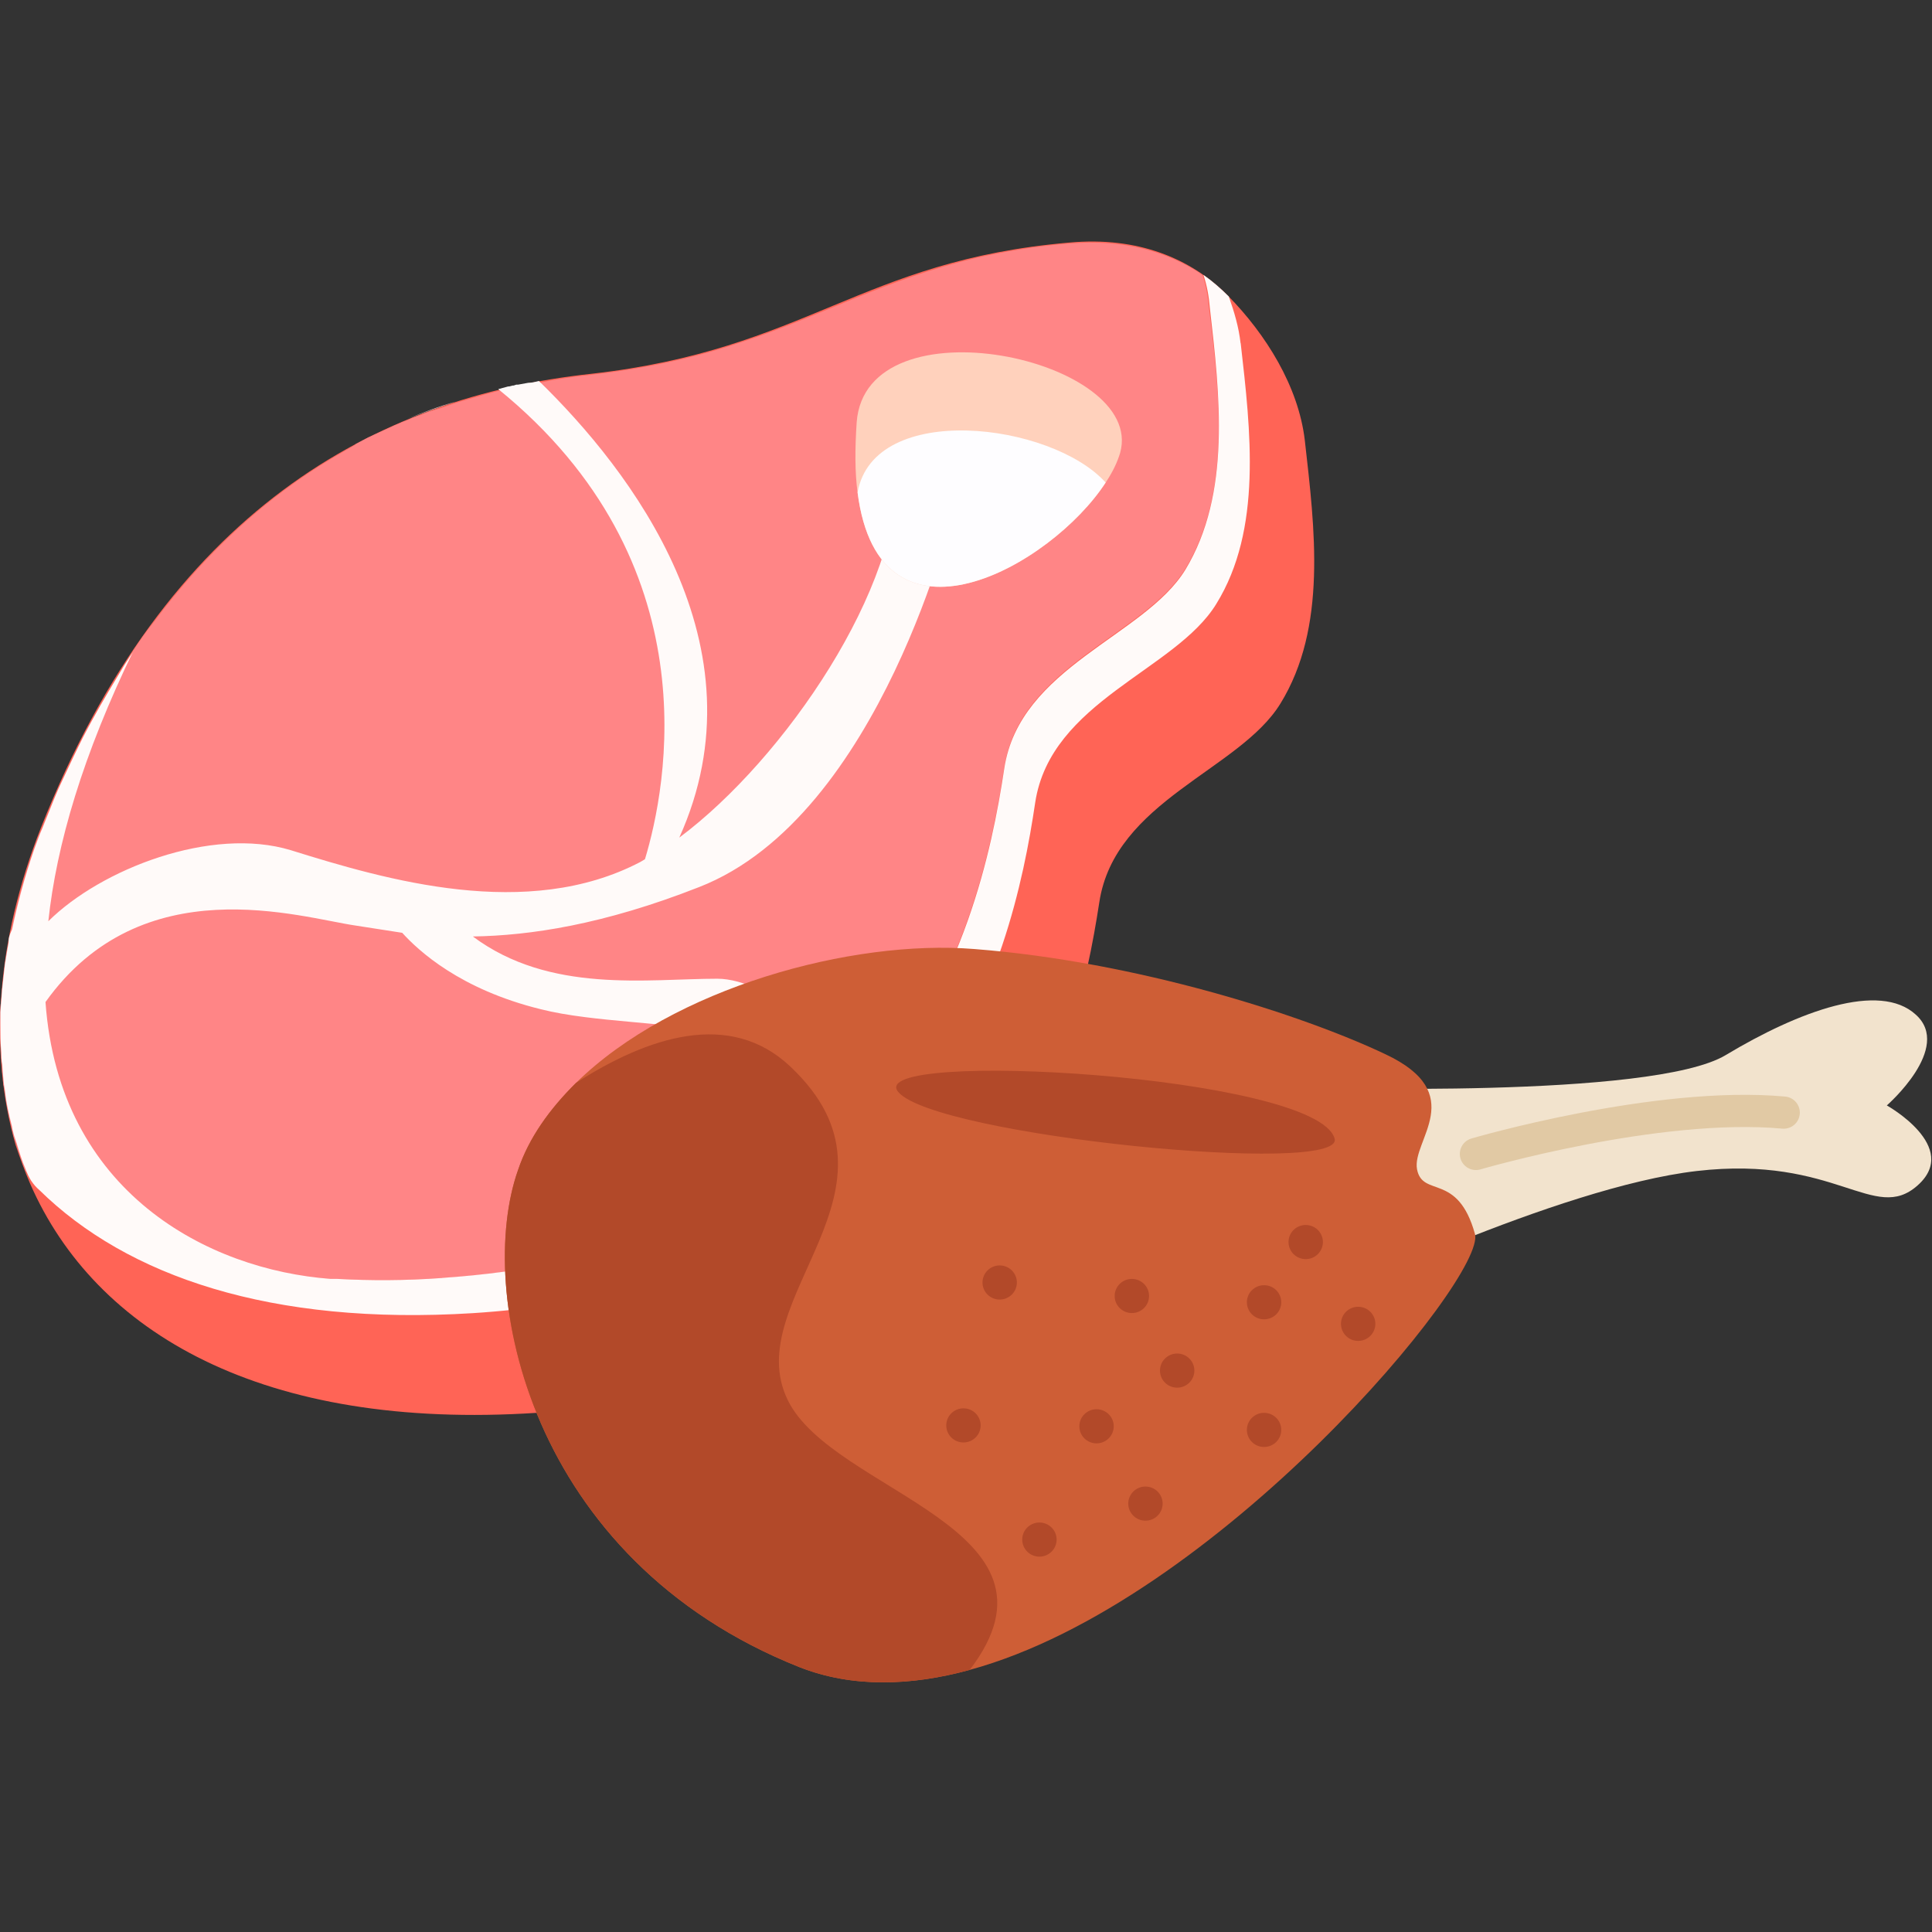 <svg width="60" height="60" viewBox="0 0 60 60" xmlns="http://www.w3.org/2000/svg" fill="none"><rect x="0" y="0" width="60" height="60" fill="#333333" stroke="none"/><path d="M39.763 21.852c-1.265 2.066-5.145 3.015-5.623 6.169-.759 4.941-3.149 14.934-17.46 15.855-8.519.558-13.721-2.484-15.745-7.118-.169-.391-.309-.782-.45-1.2-.843-2.931-.59-6.364.787-9.854 3.908-9.854 10.403-13.371 17.095-14.096 6.692-.754 8.351-3.517 14.845-4.075 2.137-.195 3.768.502 4.892 1.619l.028.028c1.181 1.2 2.193 2.819 2.39 4.494.309 2.736.703 5.806-.759 8.179z" fill="#FF6456"/><path d="M36.812 17.666c-1.265 2.066-5.145 3.015-5.623 6.169-.759 4.941-3.149 14.934-17.46 15.855-1.153.084-2.221.084-3.261.028h-.197c-.45-.028-.9-.056-1.35-.112-3.486-.391-6.186-1.563-8.126-3.238-.112-.279-.197-.53-.281-.809l-.084-.251-.056-.223v-.028l-.084-.335c-.056-.279-.112-.53-.141-.809l-.028-.167c-.028-.084-.028-.168-.028-.279-.028-.112-.028-.223-.028-.363l-.028-.363c-.028-.335-.028-.614-.028-.921v-.363c0-.112 0-.251.028-.363l.028-.363.084-.754c.028-.223.056-.447.112-.67l.084-.391c.169-.809.394-1.619.675-2.456.084-.251.169-.502.281-.726.084-.251.197-.475.281-.698l.056-.139.141-.335.169-.363c.197-.419.394-.837.59-1.228.084-.168.169-.363.281-.53.337-.614.675-1.172 1.012-1.731l.253-.391.056-.112c.197-.307.394-.586.619-.865 1.687-2.261 3.571-3.936 5.595-5.136l.675-.391.028-.028.366-.195.366-.168c.309-.14.59-.279.9-.391.113-.056.253-.112.365-.14.169-.084.366-.139.562-.195l.562-.195.872-.251.422-.112.309-.084.169-.028.084-.028h.056l.309-.056c.112-.028.225-.056.337-.056.534-.112 1.097-.195 1.631-.251 1.912-.223 3.402-.586 4.724-1.033 2.53-.837 4.414-1.926 7.226-2.596.872-.195 1.827-.363 2.896-.447 1.687-.14 3.065.251 4.133.977.112.335.169.67.197 1.005.337 2.68.703 5.75-.731 8.123z" fill="#FF8586"/><path d="M38.527 10.659c-.056-.502-.197-.977-.366-1.451-.253-.251-.506-.475-.787-.67.112.335.169.67.197 1.005.309 2.708.675 5.778-.759 8.151-1.265 2.066-5.145 3.015-5.623 6.169-.394 2.624-1.265 6.643-4.105 10.021-.703-1.396-3.205-3.489-4.808-3.489-2.165 0-5.201.474-7.591-1.312 1.771-.028 4.049-.363 7.029-1.535 5.651-2.205 7.901-11.752 7.901-11.752s-1.828-2.428-1.771-1.228c.169 3.629-3.458 8.988-6.748 11.445 2.699-5.974-1.518-11.417-4.358-14.18-.112.028-.225.056-.337.056l-.309.056h-.056l-.084.028h-.028l-.112.028h-.084.056l-.309.084c6.635 5.387 5.23 12.366 4.555 14.599l-.141.084c-3.515 1.842-7.901.558-10.853-.363-2.474-.754-5.904.586-7.535 2.205.253-2.373 1.068-5.164 2.671-8.458l-.056.112-.253.391c-.337.558-.675 1.116-1.012 1.731l-.281.53c-.197.391-.394.809-.59 1.228l-.169.363-.141.335-.056.14-.281.698c-.112.251-.197.502-.281.726-.281.809-.506 1.647-.675 2.456-.084.168-.112.279-.112.419l-.112.67-.084.754-.028.363-.028.363v.363c0 .307 0 .586.028.893 0 .112 0 .251.028.363l.028.363.028.279.028.168c.028.279.084.558.141.809l.084.335v.028l.056.223.084.251c.084.279.169.558.281.809.084.251.225.474.422.642 2.727 2.68 7.198 4.215 13.468 3.824 14.311-.921 16.729-10.914 17.46-15.855.478-3.154 4.358-4.103 5.623-6.169 1.434-2.317 1.068-5.387.759-8.095zm-24.799 29.03c-1.153.084-2.221.084-3.261.028h-.197c-3.796-.279-8.435-2.68-8.857-8.598 3.008-4.215 7.901-2.624 9.644-2.373l1.434.223c.506.558 1.799 1.758 4.302 2.373 3.318.837 8.997-.167 8.604 4.131.112-.14.281-.251.45-.363-.141.14-.309.279-.45.391v-.056l-.141.167c-2.53 2.121-6.214 3.713-11.528 4.075z" fill="#FFFAF9"/><path d="M10.355 14.176c.45-.279.928-.53 1.406-.754-.478.223-.956.475-1.406.754zM12.66 13.004c.478-.195.984-.391 1.49-.53-.506.168-.984.335-1.49.53z" fill="#F7C4C1"/><path d="M34.787 14.065c-.084.279-.225.586-.45.921-1.687 2.596-7.029 5.611-7.704.307-.084-.614-.084-1.34-.028-2.177.281-3.852 8.997-1.982 8.182.949z" fill="#FFD1BC"/><path d="M34.337 14.986c-1.687 2.596-7.029 5.611-7.704.307.506-2.847 6.017-2.177 7.704-.307z" fill="#FEFDFF"/><path d="M40.688 33.772s10.628.363 12.905-1.005c2.278-1.368 4.78-2.289 5.904-1.256 1.153 1.033-.9 2.819-.9 2.819s2.306 1.284.956 2.484-2.53-.949-6.86-.447-11.556 4.02-11.556 4.02l-.45-6.616z" fill="#F2E3CD"/><path d="M30.117 51.86c-1.828.502-3.655.558-5.286-.084-8.435-3.35-10.066-11.696-8.744-15.436.337-1.005.984-1.898 1.8-2.708 3.008-2.959 8.575-4.466 12.371-4.159 5.033.391 10.178 2.038 12.765 3.266 2.615 1.228.815 2.68.984 3.573.169.893 1.265.084 1.799 2.01.366 1.34-8.013 11.445-15.689 13.538z" fill="#CE5E36"/><path d="M30.117 51.859c-1.828.503-3.655.558-5.286-.084-8.435-3.35-10.066-11.696-8.744-15.436.337-1.005.984-1.898 1.8-2.708 2.221-1.424 4.78-2.289 6.663-.503 4.021 3.796-1.631 7.202-.084 10.356 1.406 2.875 9.025 3.964 5.651 8.374zM41.448 35.363c.309 1.172-12.399-.084-13.552-1.451-1.125-1.34 13.018-.53 13.552 1.451zM42.179 41.643c.295 0 .534-.237.534-.53 0-.293-.239-.53-.534-.53-.295 0-.534.237-.534.53 0 .293.239.53.534.53zM35.151 40.778c.295 0 .534-.237.534-.53 0-.293-.239-.53-.534-.53-.295 0-.534.237-.534.53 0 .293.239.53.534.53zM39.257 44.937c.295 0 .534-.237.534-.53 0-.293-.239-.53-.534-.53-.295 0-.534.237-.534.53 0 .293.239.53.534.53zM36.558 43.095c.295 0 .534-.237.534-.53 0-.293-.239-.53-.534-.53-.295 0-.534.237-.534.53 0 .293.239.53.534.53zM39.257 40.973c.295 0 .534-.237.534-.53 0-.293-.239-.53-.534-.53-.295 0-.534.237-.534.53 0 .293.239.53.534.53zM40.55 39.103c.295 0 .534-.237.534-.53 0-.293-.239-.53-.534-.53-.295 0-.534.237-.534.53 0 .293.239.53.534.53zM35.573 47.226c.295 0 .534-.237.534-.53 0-.293-.239-.53-.534-.53-.295 0-.534.238-.534.53 0 .293.239.53.534.53zM34.054 44.825c.295 0 .534-.238.534-.53 0-.293-.239-.53-.534-.53-.295 0-.534.237-.534.53 0 .293.239.53.534.53zM31.046 40.359c.295 0 .534-.237.534-.53 0-.293-.239-.53-.534-.53-.295 0-.534.238-.534.53 0 .293.239.53.534.53zM32.28 48.343c.295 0 .534-.238.534-.53 0-.293-.239-.53-.534-.53-.295 0-.534.237-.534.53 0 .293.239.53.534.53zM29.921 44.797c.295 0 .534-.237.534-.53 0-.293-.239-.53-.534-.53-.295 0-.534.237-.534.53 0 .293.239.53.534.53z" fill="#B24929"/><path d="M45.836 35.837s5.623-1.647 9.559-1.284" stroke="#E1C9A4" stroke-miterlimit="10" stroke-linecap="round"/></svg>